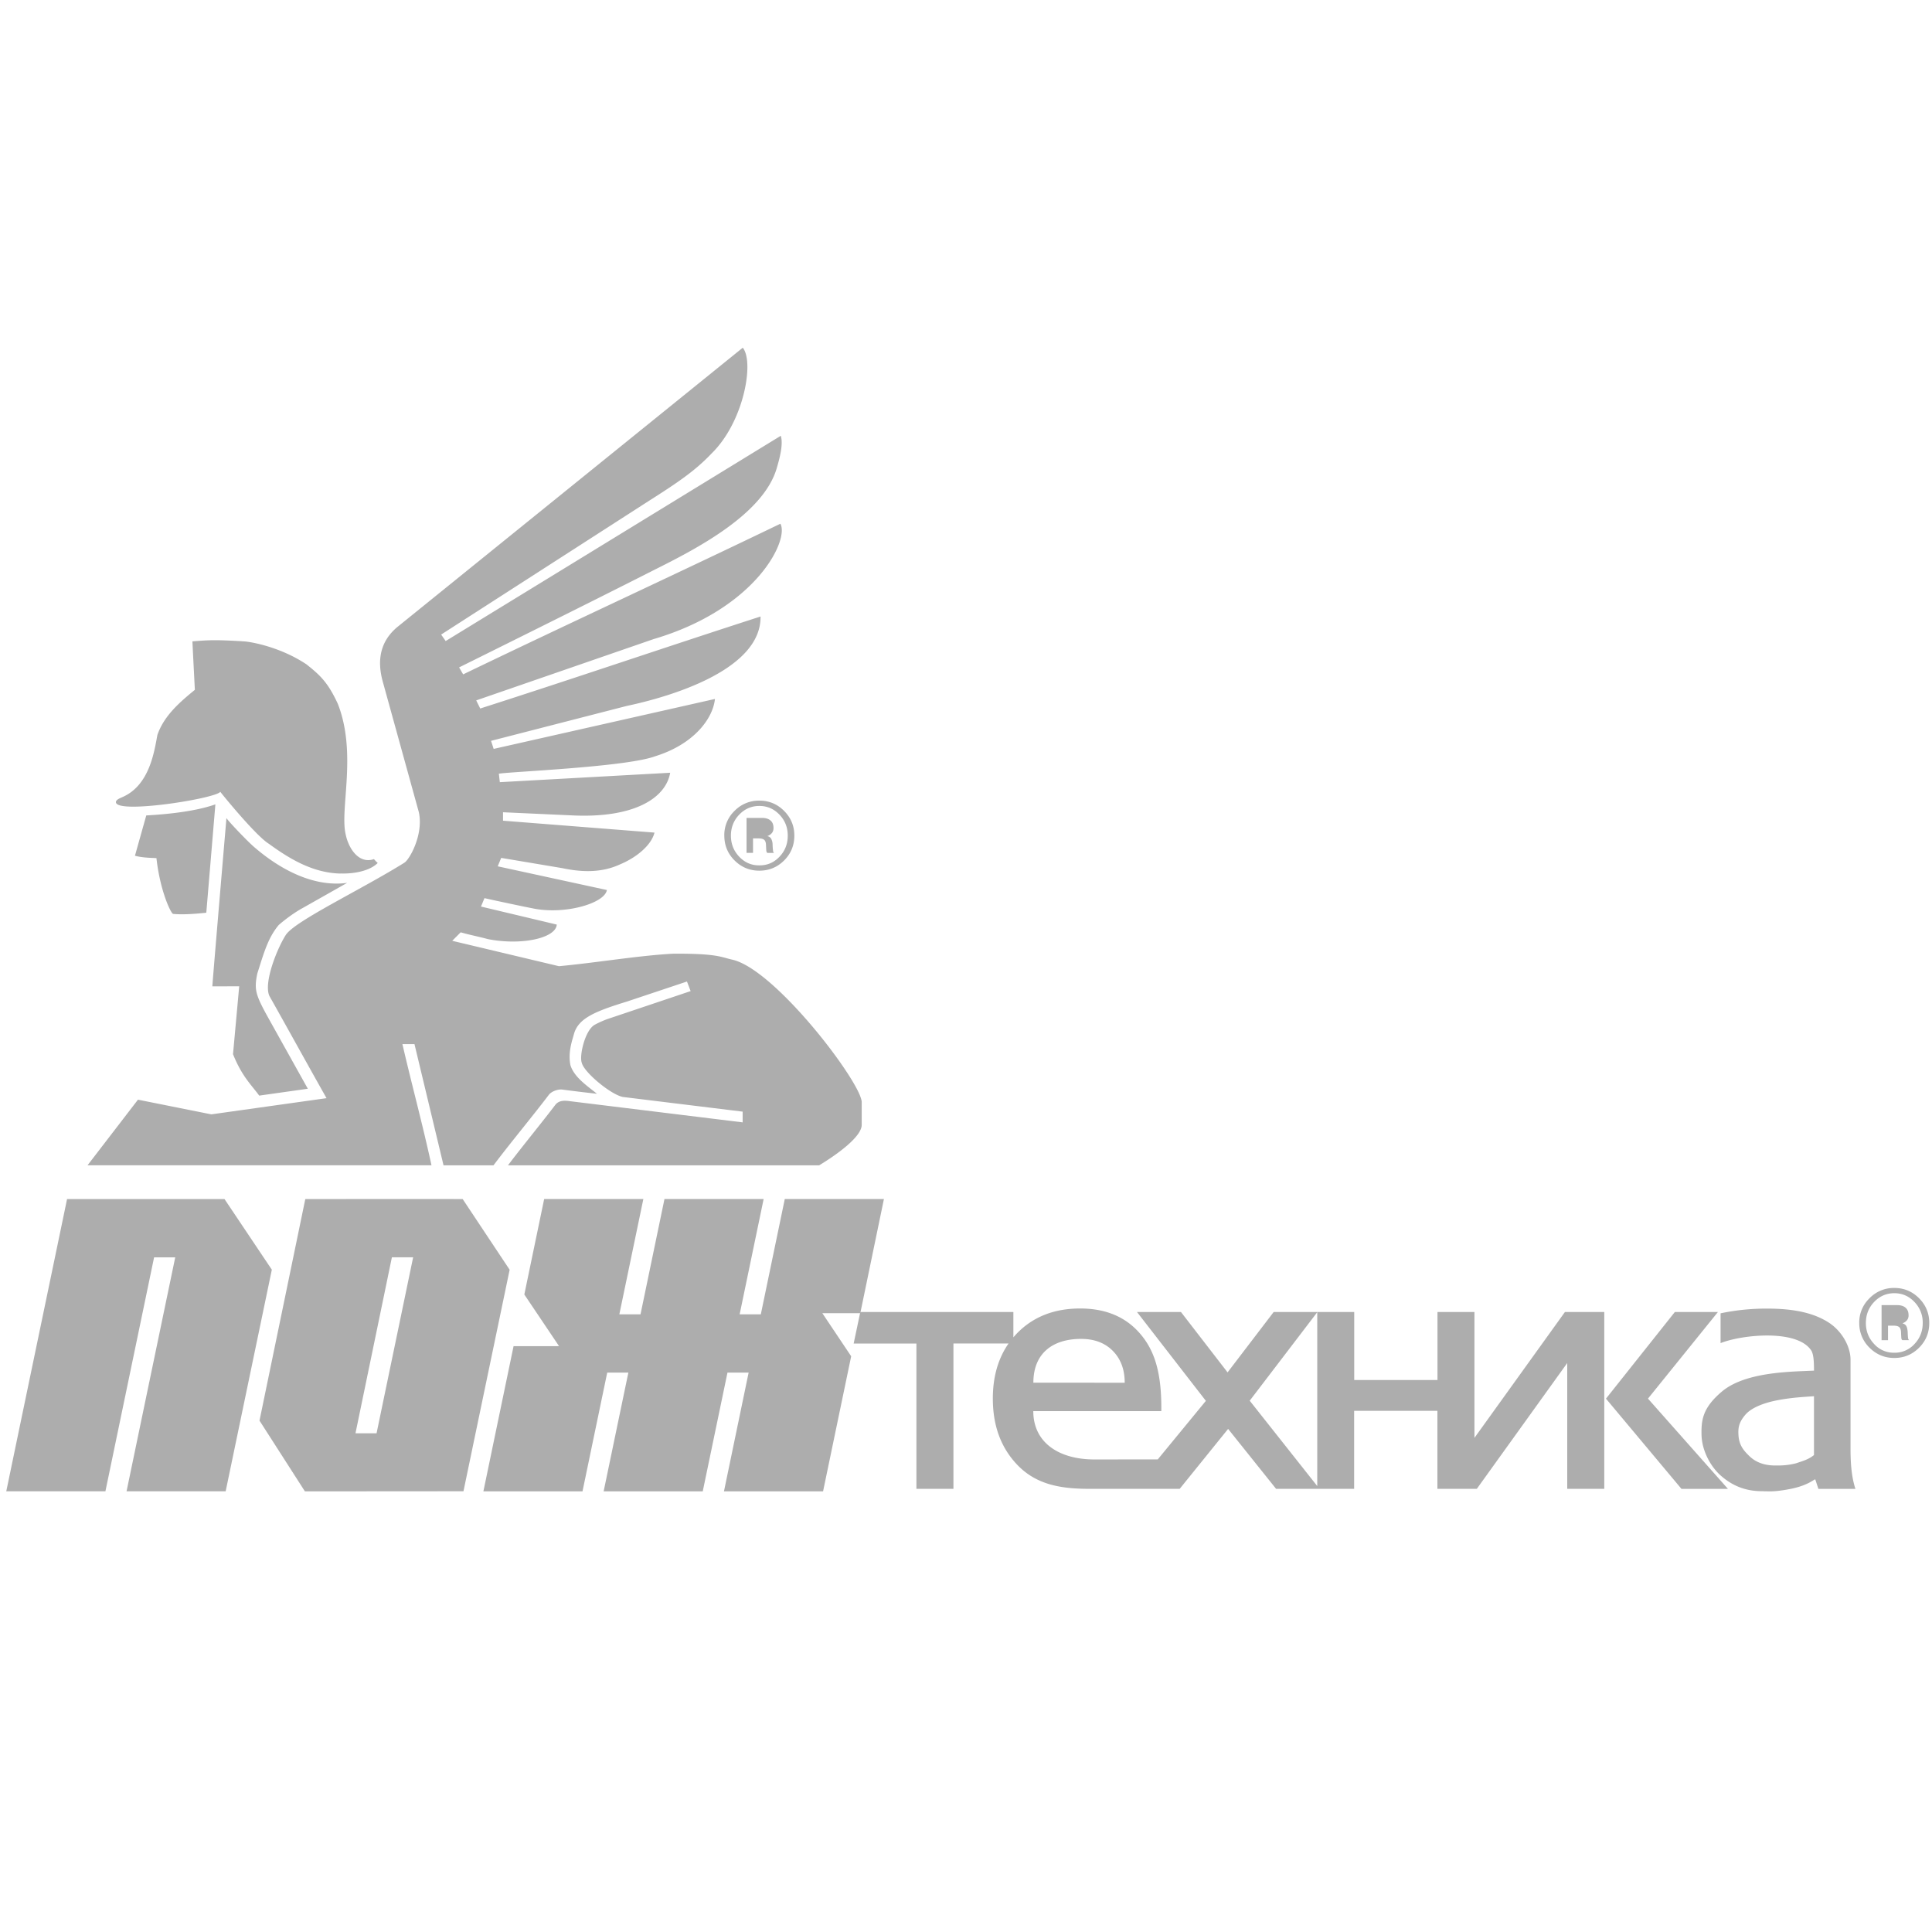 <svg xmlns="http://www.w3.org/2000/svg" width="100" height="100" viewBox="0 0 100 100"><path fill="#ADADAD" d="M44.53 67.91h7.922v1.31c.062-.07.123-.14.187-.206.833-.857 1.923-1.287 3.27-1.287 1.31 0 2.334.426 3.08 1.277.746.852 1.146 1.99 1.12 4.037h-6.626c0 1.63 1.33 2.51 3.197 2.5l3.246-.003 2.49-3.03-3.565-4.598h2.276l2.412 3.124 2.386-3.125h4.169v3.52h4.31v-3.52h1.913v6.515L81 67.91h2.037v9.152H81.12V70.55l-4.68 6.512H74.4v-4.037h-4.31v4.037H66.05l-2.483-3.102-2.506 3.102h-4.644c-1.435 0-2.772-.177-3.798-1.28-.854-.915-1.23-2.058-1.23-3.394 0-1.123.272-2.072.814-2.85H49.35v7.523h-1.917v-7.52h-3.248l.344-1.63zm51.503 9.154H94.12l-.16-.486c-.02-.055-.313.285-1.23.477-.366.074-.638.11-.856.127-.213.017-.368.008-.458.008-.09 0-.16-.006-.212-.006-.924 0-1.59-.328-2.128-.8-.537-.468-.986-1.3-1.005-2.11-.017-.768.053-1.397 1.042-2.238.99-.842 2.734-1.004 4.072-1.063l.707-.03c0-.445-.017-.85-.145-1.046-.734-1.117-3.613-.813-4.69-.377v-1.543a11.52 11.52 0 0 1 2.426-.244c1.39 0 2.413.23 3.18.728.647.42 1.12 1.204 1.12 1.92V75c0 .79.06 1.47.253 2.064zm-2.142-1.75v-3.046c-.583.04-1.17.072-1.874.205-.697.133-1.363.377-1.69.768-.327.39-.375.672-.34 1.092.04.47.255.746.583 1.055.338.318.776.46 1.29.466.3.002.64.004 1.113-.117.364-.127.623-.187.918-.423zm-4.97-7.404h-2.232l-3.564 4.484 3.908 4.67h2.406l-4.14-4.672 3.62-4.482zm-20.74.01l-3.496 4.58 3.496 4.418V67.92zm-14.696 3.648l4.73.002c0-.682-.204-1.23-.613-1.646-.41-.416-.958-.623-1.645-.623-1.464 0-2.47.74-2.47 2.268z"/><path fill="#ADADAD" d="M40.62 62.06h5.132l-1.223 5.91h-1.965l1.493 2.23-1.455 6.992h-5.13l1.277-6.147h-1.095l-1.28 6.147h-5.13l1.28-6.147H31.43l-1.28 6.147h-5.13l1.562-7.514 2.354-.002-1.797-2.673 1.027-4.942H33.3l-1.243 5.968h1.096l1.24-5.967h5.133l-1.242 5.968h1.096l1.24-5.967zm-37.148.003h8.148l2.45 3.656L11.68 77.19h-5.13l2.52-12.11H7.976l-2.52 12.11H.324l3.148-15.13zm20.478 0l-3.083-.002-5.065.003-2.37 11.467 2.35 3.662 8.207-.006 2.39-11.465-2.43-3.657zM18.4 74.186l1.884-9.108h1.1l-1.893 9.108H18.4zM13.416 56.707c-.408-.56-.89-.984-1.355-2.143l.32-3.513-.008-.02.008.02-1.39.002c0-.1.394-4.77.73-8.716-.005.062 1.132 1.262 1.475 1.54 1.533 1.313 3.223 2.033 4.766 1.82h.006l-2.298 1.3c-.446.24-.96.633-1.24.878-.555.66-.766 1.426-1.113 2.52-.174.855-.095 1.105.666 2.462l1.95 3.496-2.514.355zM8.96 47.304c.402.037.918.023 1.718-.062l.47-5.608c-.937.33-2.24.498-3.577.573l-.586 2.085c.402.116.966.11 1.113.126.184 1.686.75 2.875.864 2.886zm8.665-2.093c.683.024 1.508-.125 1.926-.543-.17-.157-.075-.076-.197-.2-.796.27-1.324-.577-1.465-1.296-.305-1.31.6-4.187-.404-6.744-.51-1.104-.908-1.473-1.62-2.04-1.37-.915-2.893-1.168-3.226-1.19-1.598-.1-1.92-.058-2.68-.002.04.837.085 1.674.127 2.51-.798.65-1.6 1.348-1.94 2.336-.168.923-.43 2.63-1.826 3.222-.085.043-.33.125-.32.262.05.622 5.18-.196 5.402-.543.048.07 1.827 2.268 2.515 2.692 1.117.815 2.31 1.51 3.708 1.54zM4.533 60.315h17.8c-.453-2.1-1.024-4.19-1.504-6.273h.624l1.504 6.274h2.587c.915-1.213 1.942-2.437 2.862-3.646.137-.182.485-.313.73-.27.457.06 1.048.135 1.762.213-.475-.388-1.173-.843-1.372-1.476-.14-.677.104-1.32.175-1.593.215-.828 1.066-1.186 2.75-1.704l3.106-1.037.19.496-4.326 1.454c-.22.08-.484.203-.64.29-.497.275-.808 1.602-.668 1.968.11.484 1.475 1.627 2.12 1.767l6.206.76v.555l-8.937-1.096c-.29-.043-.564-.044-.75.178-.657.87-1.8 2.264-2.46 3.143h16.106c1.053-.637 2.204-1.514 2.204-2.094v-1.155c.05-.94-4.458-6.9-6.703-7.398-.578-.128-.772-.323-3.062-.308-1.825.1-3.908.46-5.905.647l-5.525-1.314.438-.44c.407.122 1.026.244 1.398.35 1.75.348 3.53-.05 3.575-.75l-3.922-.933.18-.436c.377.09 2.25.486 2.453.52 1.652.365 3.77-.24 3.883-.94l-5.65-1.227.18-.436 3.157.53c1.063.226 2.06.233 2.977-.187.928-.384 1.653-1.04 1.8-1.652l-7.84-.616v-.437l3.593.163c3.192.15 4.83-.89 5.06-2.208l-8.818.488-.05-.438c.518-.102 6.57-.342 8.088-.902 2.028-.63 2.992-1.963 3.097-2.967l-11.454 2.585-.136-.417 7.02-1.806c2.016-.424 6.968-1.793 6.93-4.63-4.893 1.58-9.594 3.187-14.51 4.762l-.207-.42 9.18-3.172c5.332-1.57 7.03-5.146 6.564-5.972-5.546 2.674-10.873 5.124-16.42 7.797l-.21-.36c.61-.304 6.623-3.28 10.07-5.032 2.142-1.07 5.7-2.883 6.38-5.312.128-.438.342-1.205.2-1.645L23.068 33.18l-.234-.335 10.718-6.897c1.528-.97 2.43-1.58 3.283-2.48 1.673-1.636 2.215-4.744 1.61-5.47l-17.88 14.457c-.833.696-1.083 1.64-.75 2.836l1.867 6.758c.243 1.15-.48 2.436-.75 2.604-2.273 1.417-5.684 3.022-6.143 3.746-.454.712-1.166 2.5-.838 3.165.93 1.65 1.997 3.59 2.95 5.277l-5.963.838-3.797-.76-2.61 3.396zM96.234 68.477a1.736 1.736 0 0 1 .53-1.278 1.748 1.748 0 0 1 1.284-.535c.5 0 .928.177 1.28.53.354.355.53.782.53 1.282 0 .504-.176.933-.53 1.285s-.78.527-1.28.527-.93-.18-1.283-.532a1.753 1.753 0 0 1-.53-1.28zm.343 0c0 .424.144.787.43 1.09a1.36 1.36 0 0 0 1.043.45 1.37 1.37 0 0 0 1.04-.448c.287-.3.43-.665.43-1.093a1.52 1.52 0 0 0-.43-1.088c-.287-.302-.634-.452-1.04-.452-.407 0-.755.15-1.042.45s-.43.663-.43 1.09zm.81.89h.336v-.752h.274c.138 0 .237.023.3.07.06.047.094.137.1.268.006.197.014.31.02.336a.17.17 0 0 0 .048.077h.347c-.02-.02-.033-.043-.043-.067s-.02-.146-.028-.362c-.012-.146-.037-.248-.076-.31s-.102-.105-.184-.126v-.01a.54.54 0 0 0 .226-.158.398.398 0 0 0 .08-.256c0-.17-.052-.3-.155-.39-.104-.09-.25-.134-.44-.134h-.802v1.813h-.003zm.336-1.564v.564h.39c.112 0 .196-.024.247-.075.053-.05.08-.12.084-.214 0-.09-.03-.158-.09-.205-.057-.047-.15-.07-.277-.07h-.354z"/><path fill="#ADADAD" d="M37.49 43.253a1.732 1.732 0 0 1 .528-1.28 1.75 1.75 0 0 1 1.285-.533c.5 0 .928.177 1.28.53.355.355.532.782.532 1.283 0 .504-.177.933-.53 1.285-.354.353-.782.528-1.282.528s-.928-.177-1.282-.53-.53-.782-.53-1.283zm.342 0c0 .425.144.79.43 1.09.287.302.634.452 1.042.448.408.004.754-.144 1.04-.445.288-.3.43-.665.43-1.093 0-.425-.142-.787-.43-1.087-.286-.3-.632-.45-1.04-.45-.407 0-.754.15-1.042.45-.286.3-.43.664-.43 1.088zm.808.892h.336v-.75h.274c.14 0 .238.022.298.07.06.046.094.135.1.266.008.198.015.31.022.338a.177.177 0 0 0 .046.078h.347a.185.185 0 0 1-.044-.067 2.982 2.982 0 0 1-.03-.363.677.677 0 0 0-.075-.31.29.29 0 0 0-.184-.126v-.01a.522.522 0 0 0 .226-.157.397.397 0 0 0 .08-.257c0-.17-.05-.3-.155-.388-.103-.09-.25-.134-.44-.134h-.8v1.81zm.337-1.565v.565h.39c.113 0 .196-.025.247-.075.053-.05.08-.122.083-.215 0-.09-.03-.157-.088-.204-.06-.045-.153-.07-.28-.07h-.353z"/></svg>